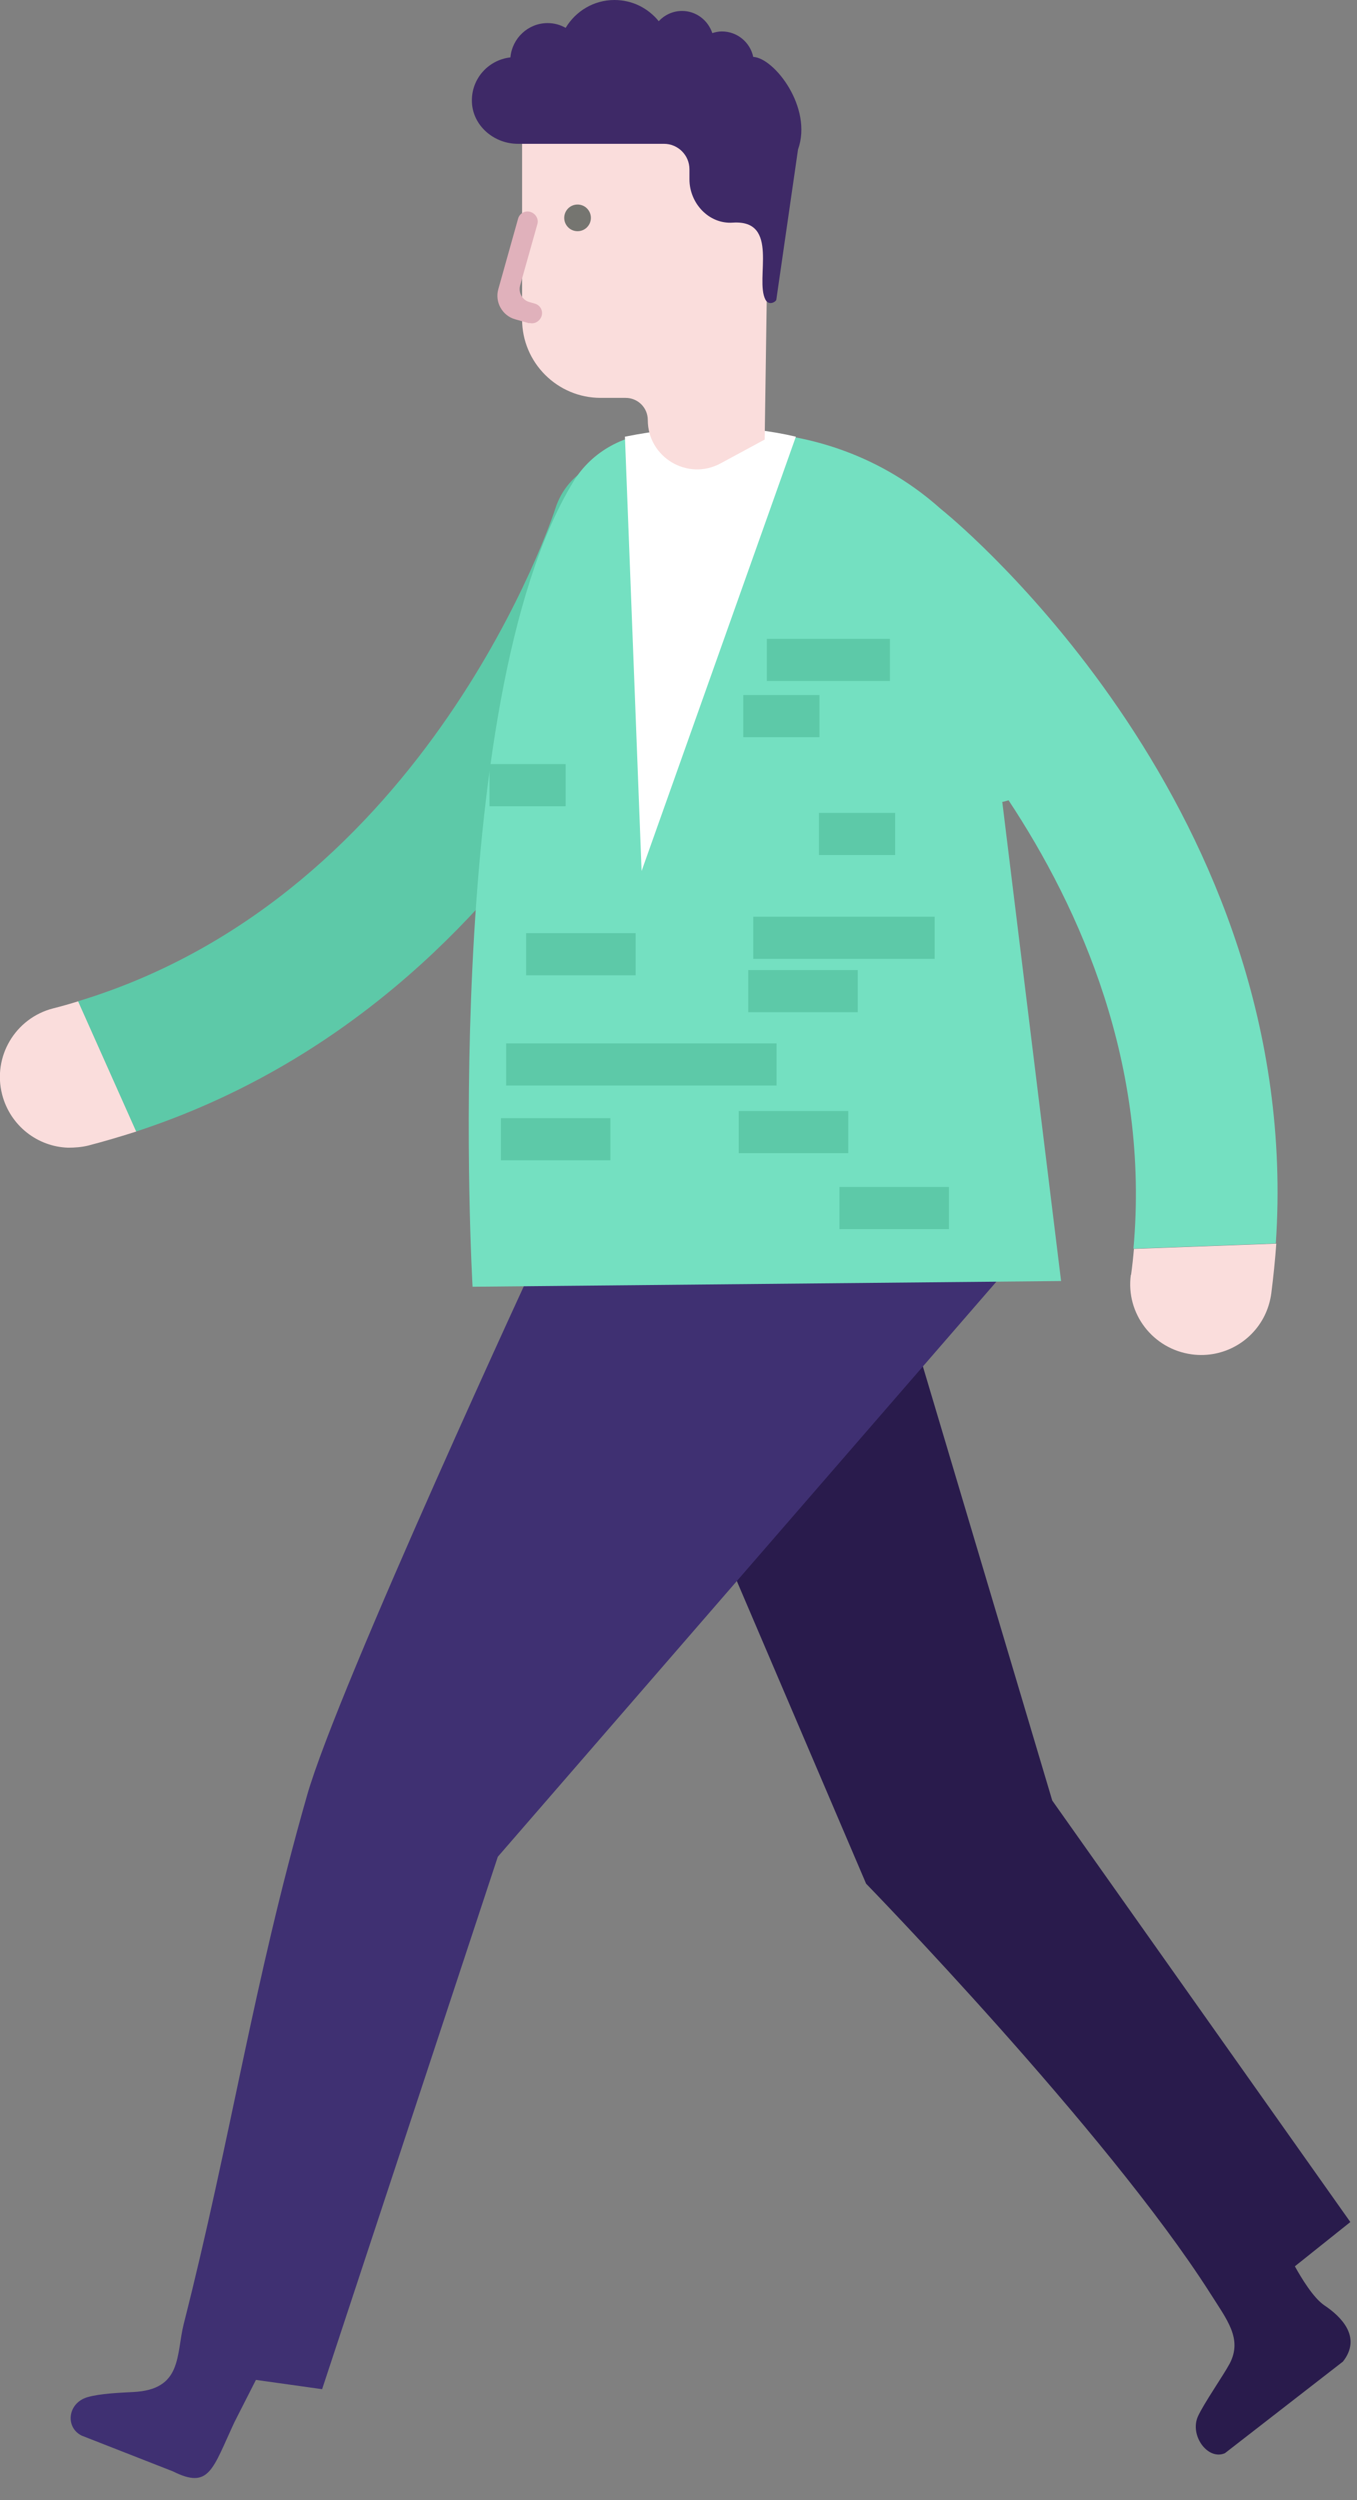 <svg width="57" height="105" viewBox="0 0 57 105" fill="none" xmlns="http://www.w3.org/2000/svg">
<rect x="0" y="0" width="57" height="105" fill="#808080" stroke="none"/>
<g clip-path="url(#clip0_133_841)">
<path d="M25.64 53.97L37.61 53.51L44.2 75.62L56.72 93.32L54.39 95.18C54.67 95.68 55.16 96.5 55.63 96.82C56.32 97.28 57.22 98.15 56.41 99.18L51.45 103.03C50.73 103.34 49.96 102.28 50.32 101.48C50.56 100.95 51.38 99.77 51.65 99.27C52.2 98.22 51.54 97.43 50.82 96.29C46.49 89.5 36.38 79.11 36.38 79.11L25.64 53.97Z" fill="#291B4C"/>
<path d="M22.71 52.43L42.37 53.23L20.91 77.98L13.53 100.34L10.75 99.95L9.85 101.72C8.92 103.71 8.8 104.56 7.26 103.79L3.43 102.29C2.73 101.94 2.84 100.93 3.66 100.68C4.2 100.52 5.03 100.49 5.59 100.46C7.67 100.36 7.39 98.91 7.72 97.59C9.72 89.71 10.62 83.38 12.89 75.43C14.18 70.87 22.73 52.44 22.73 52.44L22.71 52.43Z" fill="#3F3072"/>
<path d="M2.23 42.35C0.64 42.76 -0.32 44.38 0.09 45.97C0.43 47.28 1.58 48.16 2.86 48.2C3.14 48.2 3.42 48.18 3.71 48.11C4.4 47.93 5.07 47.73 5.73 47.52L3.29 42.05C2.94 42.16 2.59 42.26 2.23 42.35Z" fill="#FADDDC"/>
<path d="M27.06 19.4C25.49 18.91 23.83 19.78 23.33 21.35C23.28 21.52 18.05 37.58 3.28 42.05L5.72 47.52C22.99 41.87 28.76 23.91 29 23.12C29.49 21.55 28.61 19.89 27.05 19.4H27.06Z" fill="#5DC9A8"/>
<path d="M19.85 54.04L44.57 53.8L42.1 33.68C46.11 32.91 43.5 19.33 32.14 18.18H27.79C26.29 18.18 24.87 18.94 24.09 20.22C18.42 29.48 19.85 54.04 19.85 54.04Z" fill="#74E0C1"/>
<path d="M47.5 53.54C47.28 55.17 48.43 56.66 50.06 56.88C51.4 57.06 52.65 56.32 53.17 55.14C53.28 54.89 53.36 54.61 53.4 54.32C53.49 53.61 53.56 52.92 53.61 52.23L47.63 52.45C47.6 52.81 47.56 53.18 47.51 53.54H47.5Z" fill="#FADDDC"/>
<path d="M35.5 21.93C34.46 23.2 34.65 25.07 35.91 26.11C36.04 26.22 48.99 37.07 47.61 52.44L53.59 52.22C54.81 34.1 40.31 22.03 39.67 21.5C38.4 20.46 36.53 20.65 35.49 21.92L35.5 21.93Z" fill="#74E0C1"/>
<path d="M33.43 18.34C31.3 17.84 28.93 17.8 26.25 18.34L26.95 36.58L33.43 18.34Z" fill="white"/>
<path d="M32.32 4.11H21.93V13.41C21.93 15.23 23.41 16.71 25.23 16.71H26.28C26.79 16.71 27.21 17.12 27.21 17.64C27.21 19.21 28.89 20.21 30.27 19.46L32.12 18.46L32.33 4.12L32.32 4.11Z" fill="#FADDDC"/>
<path d="M22.24 13.58L21.64 13.41C21.1 13.26 20.78 12.69 20.93 12.15L21.76 9.19C21.82 8.96 22.06 8.83 22.28 8.9C22.5 8.97 22.64 9.2 22.57 9.42L21.85 11.98C21.76 12.29 21.94 12.61 22.25 12.69L22.46 12.75C22.69 12.81 22.82 13.05 22.75 13.27C22.68 13.49 22.45 13.63 22.23 13.56L22.24 13.58Z" fill="#E0B1BB"/>
<path d="M23.7 9.15C23.7 9.46 23.95 9.71 24.26 9.71C24.57 9.71 24.82 9.46 24.82 9.15C24.82 8.84 24.57 8.59 24.26 8.59C23.95 8.59 23.7 8.84 23.7 9.15Z" fill="#757570"/>
<path d="M29.21 10.96C29.21 11.49 29.64 11.92 30.17 11.92C30.7 11.92 31.13 11.49 31.13 10.96V8.87C31.13 8.34 30.7 7.91 30.17 7.91C29.64 7.91 29.21 8.34 29.21 8.87V10.96Z" fill="#FADDDC"/>
<path d="M31.64 2.39C31.51 1.78 30.97 1.32 30.32 1.32C30.18 1.32 30.05 1.35 29.92 1.39C29.74 0.85 29.24 0.46 28.65 0.46C28.26 0.46 27.91 0.63 27.67 0.89C27.23 0.35 26.57 0 25.81 0C24.94 0 24.18 0.47 23.76 1.17C23.53 1.04 23.28 0.97 23 0.97C22.18 0.97 21.51 1.61 21.44 2.41C20.47 2.52 19.73 3.38 19.83 4.4C19.93 5.35 20.8 6.04 21.75 6.04H27.89C28.48 6.04 28.96 6.52 28.96 7.11V7.53C28.96 8.54 29.78 9.42 30.78 9.35C32.77 9.22 31.7 11.72 32.15 12.58C32.3 12.87 32.61 12.66 32.61 12.58L33.52 6.28C34.15 4.52 32.52 2.43 31.64 2.39Z" fill="#3E2967"/>
<path d="M31.64 40.27H39.26V38.5H31.64V40.27Z" fill="#5DC9A8"/>
<path d="M31.43 42.51H36.03V40.74H31.43V42.51Z" fill="#5DC9A8"/>
<path d="M22.1 40.96H26.7V39.19H22.1V40.96Z" fill="#5DC9A8"/>
<path d="M21.04 48.73H25.64V46.96H21.04V48.73Z" fill="#5DC9A8"/>
<path d="M35.26 51.62H39.86V49.85H35.26V51.62Z" fill="#5DC9A8"/>
<path d="M31.03 48.43H35.63V46.66H31.03V48.43Z" fill="#5DC9A8"/>
<path d="M32.21 28.6H37.38V26.83H32.21V28.6Z" fill="#5DC9A8"/>
<path d="M34.4 35.91H37.6V34.14H34.4V35.91Z" fill="#5DC9A8"/>
<path d="M20.56 33.86H23.76V32.09H20.56V33.86Z" fill="#5DC9A8"/>
<path d="M31.22 30.96H34.42V29.19H31.22V30.96Z" fill="#5DC9A8"/>
<path d="M21.26 45.59H32.62V43.82H21.26V45.59Z" fill="#5DC9A8"/>
</g>
<defs>
<clipPath id="clip0_133_841">
<rect width="56.74" height="104.06" fill="white"/>
</clipPath>
</defs>
</svg>
